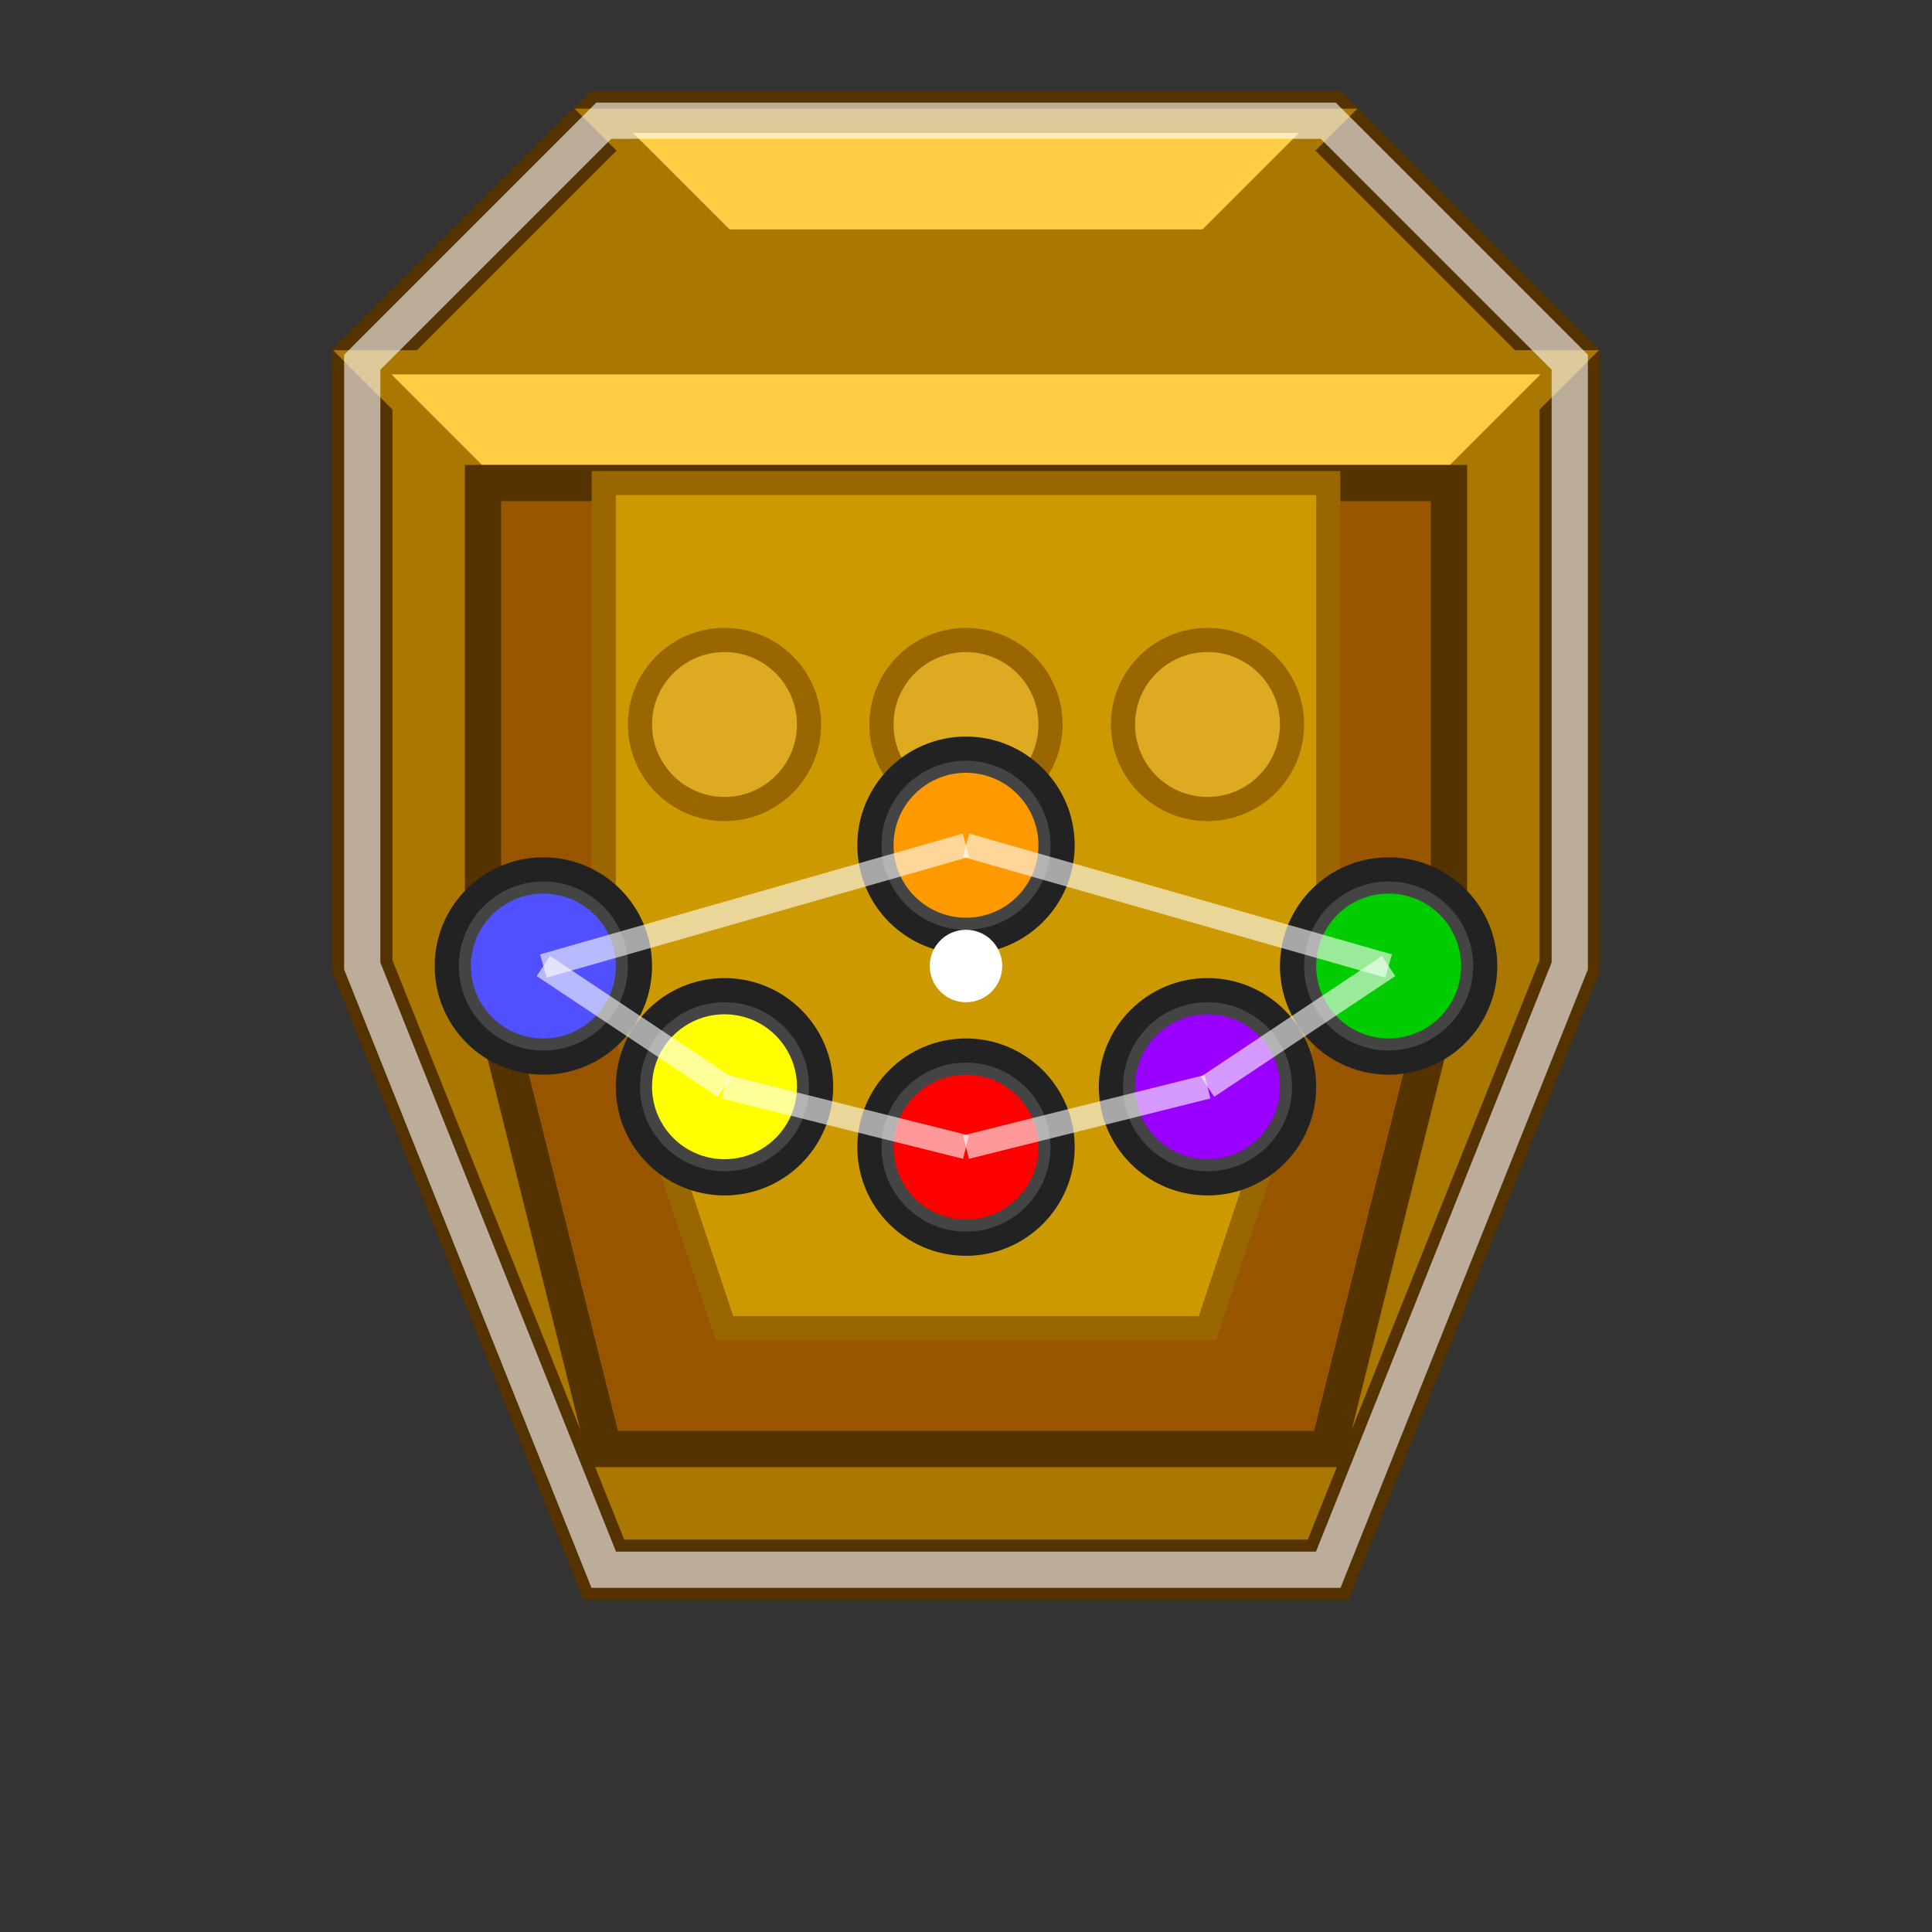 <?xml version="1.0" encoding="UTF-8" standalone="no"?>
<svg xmlns="http://www.w3.org/2000/svg" width="16" height="16" viewBox="0 0 16 16">
  <rect x="0" y="0" width="16" height="16" fill="#333333" stroke="none"/>
  <!-- Base gauntlet metallic color - darker gold with more detailed structure -->
  <path d="M3,3 L5,1 L11,1 L13,3 L13,8 L11,13 L5,13 L3,8 Z" fill="#aa7700" stroke="#553300" stroke-width="0.5"/>
  
  <!-- Gauntlet shine effects -->
  <path d="M5,1 L6,2 L10,2 L11,1 Z" fill="#ffcc44" stroke="#aa7700" stroke-width="0.2"/>
  <path d="M3,3 L4,4 L12,4 L13,3 Z" fill="#ffcc44" stroke="#aa7700" stroke-width="0.2"/>
  
  <!-- Gauntlet details -->
  <path d="M4,4 L4,8 L5,12 L11,12 L12,8 L12,4 Z" fill="#995500" stroke="#553300" stroke-width="0.3"/>
  <path d="M5,4 L5,8 L6,11 L10,11 L11,8 L11,4 Z" fill="#cc9900" stroke="#996600" stroke-width="0.2"/>
  
  <!-- Knuckle details -->
  <circle cx="6" cy="6" r="0.7" fill="#ddaa22" stroke="#996600" stroke-width="0.2"/>
  <circle cx="8" cy="6" r="0.7" fill="#ddaa22" stroke="#996600" stroke-width="0.2"/>
  <circle cx="10" cy="6" r="0.7" fill="#ddaa22" stroke="#996600" stroke-width="0.2"/>
  
  <!-- Stone settings for the stones -->
  <circle cx="4.5" cy="8" r="0.8" fill="#444444" stroke="#222222" stroke-width="0.2"/>
  <circle cx="6" cy="9" r="0.8" fill="#444444" stroke="#222222" stroke-width="0.2"/>
  <circle cx="8" cy="9.5" r="0.8" fill="#444444" stroke="#222222" stroke-width="0.2"/>
  <circle cx="10" cy="9" r="0.8" fill="#444444" stroke="#222222" stroke-width="0.2"/>
  <circle cx="11.5" cy="8" r="0.8" fill="#444444" stroke="#222222" stroke-width="0.2"/>
  <circle cx="8" cy="7" r="0.8" fill="#444444" stroke="#222222" stroke-width="0.2"/>
  
  <!-- Embedded stones with glowing effects -->
  <circle cx="4.5" cy="8" r="0.6" fill="#5050ff">
    <animate attributeName="opacity" values="0.8;1;0.8" dur="3s" repeatCount="indefinite" />
  </circle>
  <circle cx="6" cy="9" r="0.6" fill="#ffff00">
    <animate attributeName="opacity" values="0.8;1;0.8" dur="2.5s" repeatCount="indefinite" />
  </circle>
  <circle cx="8" cy="9.5" r="0.6" fill="#ff0000">
    <animate attributeName="opacity" values="0.8;1;0.8" dur="4s" repeatCount="indefinite" />
  </circle>
  <circle cx="10" cy="9" r="0.6" fill="#9900ff">
    <animate attributeName="opacity" values="0.8;1;0.8" dur="3.5s" repeatCount="indefinite" />
  </circle>
  <circle cx="11.5" cy="8" r="0.6" fill="#00cc00">
    <animate attributeName="opacity" values="0.8;1;0.8" dur="2.8s" repeatCount="indefinite" />
  </circle>
  <circle cx="8" cy="7" r="0.6" fill="#ff9900">
    <animate attributeName="opacity" values="0.8;1;0.8" dur="3.2s" repeatCount="indefinite" />
  </circle>
  
  <!-- Energy connections between stones -->
  <line x1="4.5" y1="8" x2="6" y2="9" stroke="#ffffff" stroke-width="0.2" opacity="0.6">
    <animate attributeName="opacity" values="0.3;0.8;0.3" dur="2s" repeatCount="indefinite" />
  </line>
  <line x1="6" y1="9" x2="8" y2="9.5" stroke="#ffffff" stroke-width="0.2" opacity="0.6">
    <animate attributeName="opacity" values="0.3;0.8;0.3" dur="2s" repeatCount="indefinite" />
  </line>
  <line x1="8" y1="9.5" x2="10" y2="9" stroke="#ffffff" stroke-width="0.2" opacity="0.6">
    <animate attributeName="opacity" values="0.3;0.8;0.3" dur="2s" repeatCount="indefinite" />
  </line>
  <line x1="10" y1="9" x2="11.5" y2="8" stroke="#ffffff" stroke-width="0.2" opacity="0.6">
    <animate attributeName="opacity" values="0.3;0.8;0.3" dur="2s" repeatCount="indefinite" />
  </line>
  <line x1="11.5" y1="8" x2="8" y2="7" stroke="#ffffff" stroke-width="0.2" opacity="0.6">
    <animate attributeName="opacity" values="0.3;0.8;0.3" dur="2s" repeatCount="indefinite" />
  </line>
  <line x1="8" y1="7" x2="4.5" y2="8" stroke="#ffffff" stroke-width="0.2" opacity="0.6">
    <animate attributeName="opacity" values="0.3;0.8;0.3" dur="2s" repeatCount="indefinite" />
  </line>
  
  <!-- Gauntlet outer glowing effect to show its advanced nature -->
  <path d="M3,3 L5,1 L11,1 L13,3 L13,8 L11,13 L5,13 L3,8 Z" fill="none" stroke="#ffffff" stroke-width="0.3" opacity="0.6">
    <animate attributeName="opacity" values="0.2;0.6;0.2" dur="4s" repeatCount="indefinite" />
  </path>
  
  <!-- Central power core -->
  <circle cx="8" cy="8" r="0.3" fill="#ffffff">
    <animate attributeName="r" values="0.2;0.4;0.2" dur="1.5s" repeatCount="indefinite" />
  </circle>
</svg>